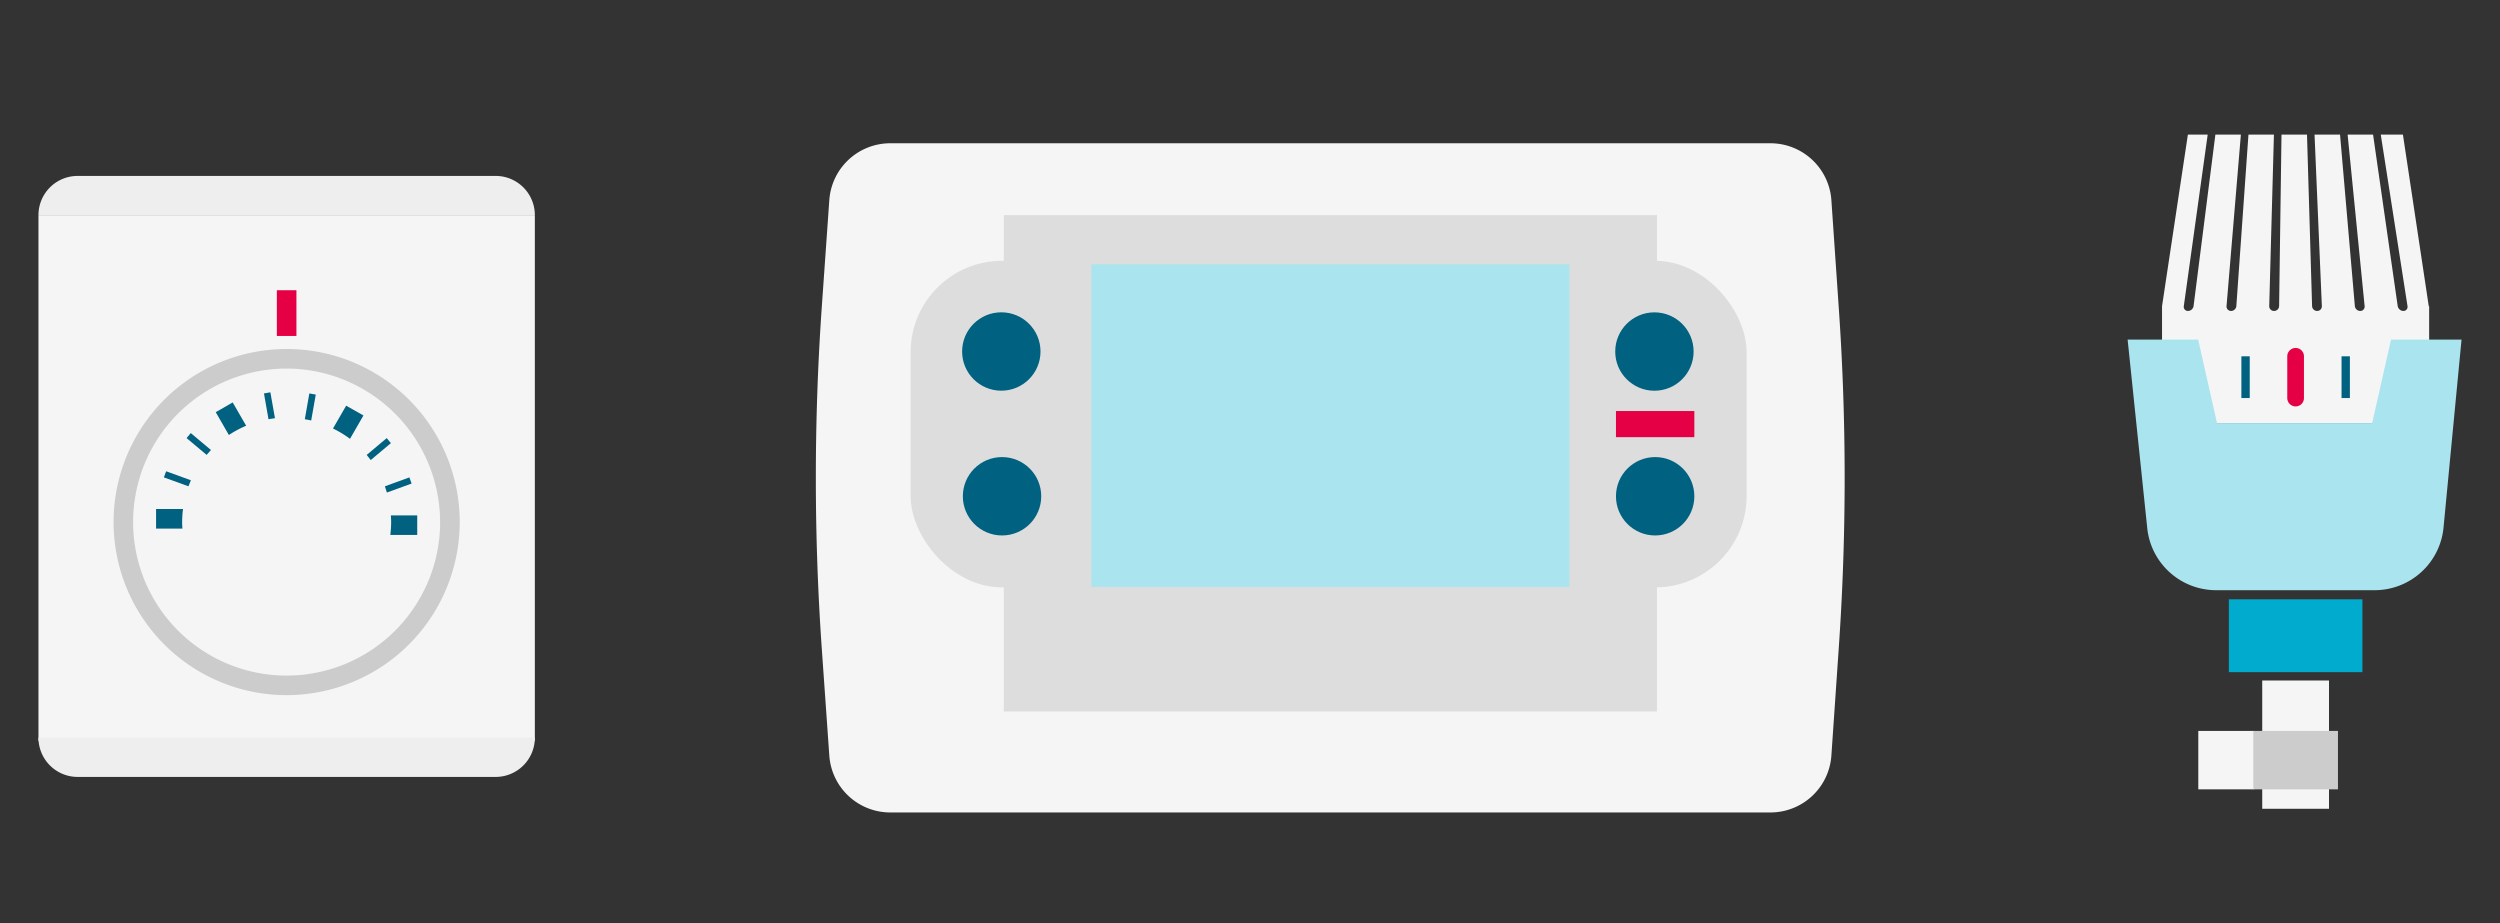 <svg data-name="Layer 1" xmlns="http://www.w3.org/2000/svg" width="650" height="240" viewBox="0 0 650 240">
    <rect x="0" y="0" width="650" height="240" fill="#333333" stroke="none"/>
    <defs>
        <style>
            .cls-1{fill:#f5f5f5;}.cls-2{fill:#ddd;}.cls-3{fill:#006280;}.cls-4{fill:#aae4ef;}.cls-5{fill:#e50046;}.cls-6{fill:#ccc;}.cls-7{fill:#eee;}.cls-8{fill:#01abce;}
        </style>
    </defs>
    <path class="cls-1"
          d="M460.31,211.24H231.48a15.89,15.89,0,0,1-15.86-14.8l-2-28.4a640.08,640.08,0,0,1,0-87.59l2-28.4a15.89,15.89,0,0,1,15.86-14.8H460.31a15.89,15.89,0,0,1,15.85,14.8l1.95,28.4a640.08,640.08,0,0,1,0,87.59l-1.95,28.4A15.89,15.89,0,0,1,460.31,211.24Z"/>
    <rect class="cls-2" x="260.99" y="55.93" width="169.81" height="129.06"/>
    <rect class="cls-2" x="236.76" y="67.81" width="47.55" height="84.91" rx="23.77" ry="23.77"/>
    <circle class="cls-3" cx="260.34" cy="91.39" r="10.19"/>
    <circle class="cls-3" cx="260.53" cy="129.03" r="10.19"/>
    <rect class="cls-2" x="406.57" y="67.81" width="47.55" height="84.91" rx="23.77" ry="23.77"/>
    <circle class="cls-3" cx="430.34" cy="129.03" r="10.19"/>
    <rect class="cls-4" x="283.75" y="68.74" width="124.28" height="83.87"/>
    <circle class="cls-3" cx="430.15" cy="91.4" r="10.19"/>
    <rect class="cls-5" x="420.15" y="106.87" width="20.38" height="6.79"/>
    <rect class="cls-1" x="10" y="55.93" width="129.06" height="136.7"/>
    <path class="cls-6"
          d="M74.53,180.74a45,45,0,1,1,45-45A45.05,45.05,0,0,1,74.53,180.74Zm0-84.91a39.91,39.91,0,1,0,39.9,39.91A40,40,0,0,0,74.53,95.83Z"/>
    <rect class="cls-5" x="71.98" y="75.46" width="5.09" height="11.89"/>
    <path class="cls-7" d="M139.06,55.93H10A10.19,10.19,0,0,1,20.19,45.74H128.87a10.19,10.19,0,0,1,10.19,10.19Z"/>
    <path class="cls-7" d="M128.87,202H20.19A10.19,10.19,0,0,1,10,191.78H139.06A10.19,10.19,0,0,1,128.87,202Z"/>
    <path class="cls-3" d="M91,114.09l3.5-6.07L90,105.48l-3.42,5.93A27.43,27.43,0,0,1,91,114.09Z"/>
    <path class="cls-3" d="M80.91,109.33l1.19-6.74-1.67-.3L79.25,109C79.81,109.08,80.36,109.2,80.91,109.33Z"/>
    <path class="cls-3" d="M71.49,108.74,70.3,102l-1.67.29L69.81,109C70.37,108.89,70.93,108.8,71.49,108.74Z"/>
    <path class="cls-3" d="M100.59,128.06l6.43-2.34-.58-1.6-6.37,2.32C100.26,127,100.43,127.51,100.59,128.06Z"/>
    <path class="cls-3" d="M96.39,119.61l5.25-4.4-1.1-1.3-5.2,4.37C95.7,118.71,96.05,119.15,96.39,119.61Z"/>
    <path class="cls-3" d="M49.63,124.87l-6.43-2.34-.59,1.59L49,126.44C49.19,125.91,49.4,125.39,49.63,124.87Z"/>
    <path class="cls-3" d="M64,110.69l-3.5-6.06-4.41,2.54,3.42,5.93A27.25,27.25,0,0,1,64,110.69Z"/>
    <path class="cls-3"
          d="M47.36,135.74a27.34,27.34,0,0,1,.22-3.4h-7v5.1h6.85C47.38,136.87,47.36,136.31,47.36,135.74Z"/>
    <path class="cls-3" d="M101.64,134c0,.56.06,1.13.06,1.7a27.06,27.06,0,0,1-.22,3.39h7V134Z"/>
    <path class="cls-3" d="M54.85,117l-5.25-4.4-1.09,1.3,5.21,4.37C54.08,117.84,54.46,117.42,54.85,117Z"/>
    <path class="cls-1"
          d="M631.48,79.62,624.76,35H619l6.95,44.57a1.07,1.07,0,0,1-1.08,1.28,1.54,1.54,0,0,1-1.47-1.28L617,35h-6.62l4.42,44.57a1.13,1.13,0,0,1-1.15,1.28,1.42,1.42,0,0,1-1.39-1.28L608.41,35h-6.63l1.9,44.57a1.21,1.21,0,0,1-1.22,1.28,1.32,1.32,0,0,1-1.32-1.28L599.82,35h-6.63l-.62,44.57a1.3,1.3,0,0,1-1.3,1.28A1.24,1.24,0,0,1,590,79.58L591.22,35H584.6l-3.15,44.57a1.39,1.39,0,0,1-1.37,1.28,1.17,1.17,0,0,1-1.18-1.28L582.63,35H576l-5.67,44.57a1.5,1.5,0,0,1-1.44,1.28,1.08,1.08,0,0,1-1.1-1.28L574,35h-5.15l-6.72,44.61h0v.24l0,.24h0V110h69.45V79.62Z"/>
    <path class="cls-4"
          d="M621.67,88.3,616.76,110H576.42l-4.9-21.71H553.18l5.1,49a18,18,0,0,0,17.93,16.16h41.17a18,18,0,0,0,17.94-16.31L640,88.3Z"/>
    <path class="cls-5"
          d="M596.86,105.67a2.18,2.18,0,0,1-2.17-2.17V92.64a2.17,2.17,0,1,1,4.34,0V103.5A2.17,2.17,0,0,1,596.86,105.67Z"/>
    <rect class="cls-3" x="608.8" y="92.64" width="2.17" height="10.85"/>
    <rect class="cls-3" x="582.76" y="92.64" width="2.17" height="10.85"/>
    <rect class="cls-8" x="579.5" y="155.82" width="34.73" height="18.94"/>
    <rect class="cls-1" x="571.56" y="190.04" width="14.52" height="15.19"/>
    <rect class="cls-1" x="588.18" y="176.93" width="17.36" height="33.35"/>
    <rect class="cls-6" x="585.86" y="190.04" width="22.01" height="15.19"/>
</svg>